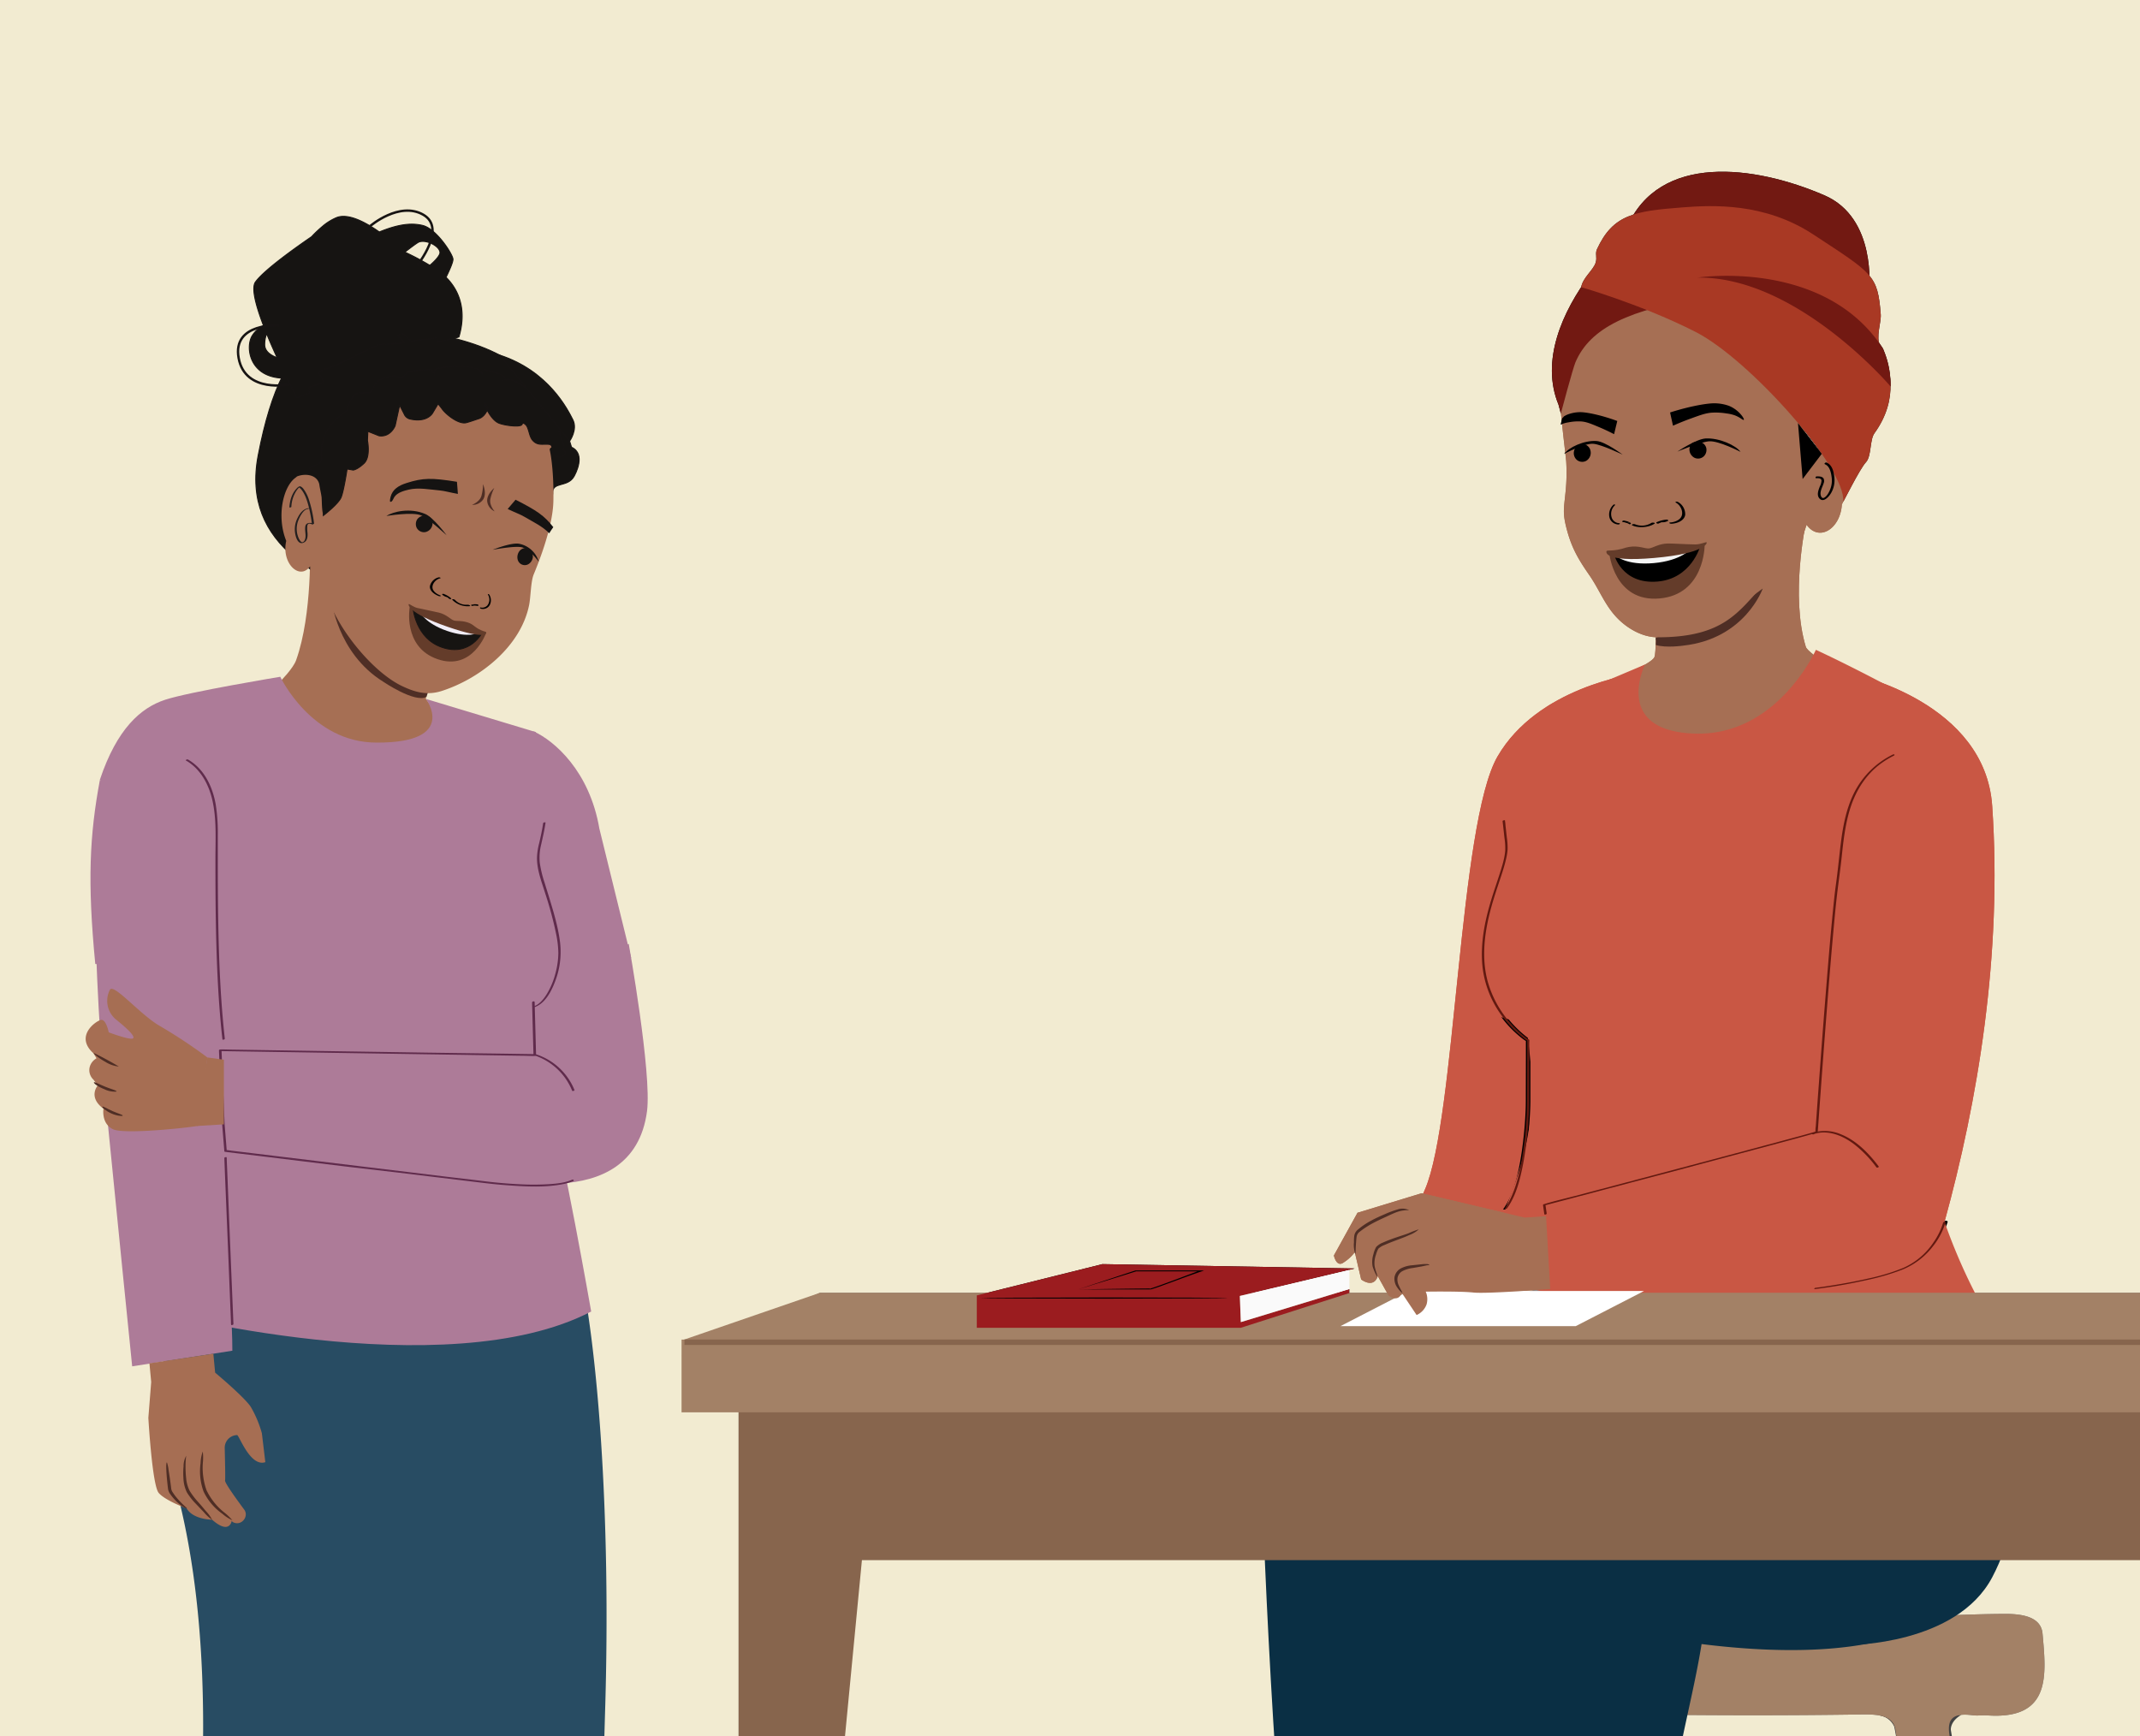 <svg xmlns="http://www.w3.org/2000/svg" viewBox="0 0 1303.15 1057.31"><rect x="0" y="0" width="1303.15" height="1057.31" fill="#808080" stroke="none"/><defs><style>.cls-1{fill:#f2ebd1;}.cls-2{fill:#a66f54;}.cls-3{fill:#c95744;}.cls-4{fill:#284c63;}.cls-5{fill:#4f2e25;}.cls-10,.cls-11,.cls-6{fill:#161412;}.cls-10,.cls-11,.cls-12,.cls-6{stroke:#171413;stroke-miterlimit:10;}.cls-6{stroke-width:0.61px;}.cls-7{fill:#010101;}.cls-8{fill:#231f1f;}.cls-9{fill:#151312;}.cls-10{stroke-width:0.6px;}.cls-11{stroke-width:0.64px;}.cls-12{fill:none;stroke-width:1.47px;}.cls-13{fill:#643c2a;}.cls-14{fill:#f1edf6;}.cls-15{fill:#ad7b98;}.cls-16{fill:#a66e53;}.cls-17{fill:#602b4c;}.cls-18{fill:#787878;}.cls-19{fill:#424242;}.cls-20{fill:#212121;}.cls-21{fill:#3b3b3b;}.cls-22{fill:#5e5e5e;}.cls-23{fill:#fff;}.cls-24{fill:#8e8e8e;}.cls-25{fill:#fafafa;}.cls-26{fill:#353535;}.cls-27{fill:#f5f5f5;}.cls-28{fill:#a38166;}.cls-29{fill:#0a2f44;}.cls-30{fill:#721912;}.cls-31{fill:#a93924;}.cls-32{fill:#621910;}.cls-33{fill:#87654d;}.cls-34{fill:#9b1c1f;}</style></defs><g id="Layer_12" data-name="Layer 12"><polyline class="cls-1" points="1321.67 1083.1 1321.67 -9.35 -25.9 -9.35 -25.9 1083.1"/><path class="cls-2" d="M260.29,350.33s-.87,62.17-1.16,68.42l.26,6.86,28.39,38.31c-17.46,2.94-75.4,26.18-104.18,9.79l-12.92-58.78s7.84-7.88,9.63-12.88c10.15-28.37,8.4-71.06,8.4-71.06"/></g><g id="Layer_10" data-name="Layer 10"><path class="cls-3" d="M999.66,409.7c-6.31.7-63.53,9.09-87.77,51-23.61,40.88-25.41,220.19-44.1,263.46C847.9,768.57,854.11,808.47,833,866.85l-84.26,10,106,17.63s71.31-36,102.19-258.27C966.42,567.8,999.66,409.7,999.66,409.7Z"/><path class="cls-4" d="M343,729.24l9.69,41.23c10.58,46,19.7,148.95,15.72,273.57L362,1269.12l-.13,16.48c14.77.55-59.91,8.38-75.31,5.08a179.32,179.32,0,0,0-68.59-1.47l-11.7,2a122.08,122.08,0,0,1-68.69-8.48l-36.05-21s47.3-211.91,3.75-362.38c-25.19-87,23.14-147.87,46.71-185.48Z"/><path class="cls-3" d="M999.66,409.7c-6.31.7-63.53,9.09-87.77,51-23.61,40.88-25.41,220.19-44.1,263.46C847.9,768.57,854.11,808.47,833,866.85l-84.26,10,106,17.63s71.31-36,102.19-258.27C966.42,567.8,999.66,409.7,999.66,409.7Z"/><path class="cls-5" d="M201.74,364.81s3.39,32.72,31.55,50.26c0,0,19.2,13.11,26.42,9.31l2.73-8.7Z"/><path class="cls-6" d="M316.31,374.69c-8-11.51-5.15-26.05.57-37.88,5.47-11.32,3-32.56,17.25-26.81.27.11-1.58-11.94,2.36-9.54-.28-7.44,9-3.4,13-10.26.8-1.38,7.55-13.68-1.47-17.89-16.89-58.93-65.56-65.11-92.08-70.7-52.05-11-82.73-7.3-98.7,75.58C146.5,332.83,196.38,355.51,247,371.8c21.64,7,46.77,16.83,69.63,3.35Z"/><path class="cls-6" d="M275.82,157.66c-.45-3.3-10.16-18.43-18.55-20.4-6-1.41-13.56-1.21-26.3,4-8.23-5.83-18.87-11.58-26-8.76a32.88,32.88,0,0,0-8.19,5h0l-.14.14a71.08,71.08,0,0,0-6.89,6.49c-9.37,6.42-28.91,20.24-34.18,27.58-2.62,3.65.25,14.44,4.87,26.5a17,17,0,0,0-6.87,6.26c-4.34,7.07-1.69,26.55,21.17,25.79,3.51,7.14,6.07,11.95,6.07,11.95l7.56-2.84s-.1-1.24-.25-3.4l9.17-3.33-3.43-6.12a43.66,43.66,0,0,1,6.88-2.6c9-3.59,19.49-9.43,28.37-13.4,4.1-1.83,12.92-.51,17.1-2.15a16.07,16.07,0,0,0-4.38-4l3.38-1.31c2.5,2.22,4.59,4.15,5.21,4.9,3.67-1.4,11.79-1.07,15.44-2.52.23,1,.44,2,.61,3,3.34-1.34,9.66-1.93,13-3.29,3.91-13.21,2.2-26.26-7.86-36.3C273.87,164.22,276.05,159.28,275.82,157.66ZM161.18,209.79a19.06,19.06,0,0,1,1.19-6.61c2,4.92,4.21,9.91,6.38,14.62C165,216.44,161.17,214,161.18,209.79Zm106.58-55.11c-.86,2.17-3.69,4.93-6,6.9l-.88-.5a156.85,156.85,0,0,0-14.35-7.55c3.88-3,7.73-5.89,8.72-6.22C260.41,145.62,269.25,150.89,267.76,154.68Z"/><path class="cls-2" d="M322.56,260.37c.09.13.2.25.3.38a4.83,4.83,0,0,1-.2-.69ZM336,267.8c.15.26.32.53.5.79l.08-.26S336.08,267.49,336,267.8ZM203.71,373.6c9.13,17.95,26.36,37.1,41,44.11,7.19,3.43,14.84,6.06,24.17,3.08,23.4-7.48,48.35-27.15,53.36-52.54.92-4.68,1-13.95,2.65-18.19,2-4.91,11.77-28.23,12.09-44.91.4-20.34-2.23-31.34-2.23-31.34.32-3.35,7.73.59,6.83-2.47l-1.37-.44a1.41,1.41,0,0,1,.28,1.47,11.23,11.23,0,0,1-4-3.78l0,.06c-2.35.28-4.09-1.32-5.3-3.44-.1.32,0,1.05.38,1.16a7.18,7.18,0,0,1-4.85-3.63c-.1.31,0,1.05-.06,1.36a13,13,0,0,1-3.77-3.35c.18.51,8.26,1.79,8.19,2-2.14-.35,0,1.09-1.22-1L328.51,260c-1.81-.24-2.07.81-3-.88.24.42.17-3.75.07-3.44-2.05-.66-1.44-.62-2.85-2.1-.1.31-6.23.24-6.33.55-1.71-.55-1.76,1.16-2.72-.53.24.42,1.65-.92,1.89-.49-2.15-.35-3.34.72-4.54-1.4.24.43-5.64-5.6-5.64-5.6-2.15-.35-2,.41-3.32-1.39.49.85-9.26-3.62-9.12-2.89-1.7-.54,1.25,7.3.19,5.93-.1.31-3.62-2.21-3.62-2.21-1.81-.23.25,2.16-.72.47-.1.31-.06,1.36.28,1.47-2.35.28-4.53-1.11-6.18-3,.48.85.63,1.59.87,2-1.71-.55-3.18-.68-4.48-2.48-.1.32.28,1.47.62,1.58a7.09,7.09,0,0,1-5.26-2.38c-.1.32.39,1.16.62,1.58a5.06,5.06,0,0,1-3.89-1.94l.62,1.58c-1.36-.44-2.59-.14-4.43-1.42-.1.31.48.84.38,1.16a12.88,12.88,0,0,1-3.31-1.42c-.1.32.72,1.27.38,1.16-1.37-.44-2.59-.14-4.1-1.31.24.42.38,1.15.62,1.58-1.36-.44-2.83-.57-4-1.63a2.42,2.42,0,0,0,.28,1.47c-1.37-.44-2.59-.14-4.09-1.32-.11.32.38,1.16.62,1.58a18.32,18.32,0,0,1-4.1-1.31c-.1.31.48.84.72,1.27-1.36-.44-2.83-.57-4.33-1.74-.2.62,0,1.05-.06,1.36-1-.33-1.61-.86-2.63-1.19l-1.91.07c-6.79,4.73-23.43,13.2-23.43,13.2-13.3,5.05-18.23,19.67-19.8,25.73s-1.88,32.26-1.88,32.26c-1-2.74-.89-8.27-1.1-11.11-.32-2.52-1.09-5.49-1.41-8-1.46-6-8.78-6.63-13.54-4.7l-1,.83c-7.5,5.4-11.59,23.53-5.58,38.42-3.12,13.68,8.2,24.29,14.52,15.5l.19,5.78"/><path class="cls-7" d="M284.78,368.23a9.29,9.29,0,0,1-7.71-2.92c-.4-.45-2.15-.68-1.58,0a13.08,13.08,0,0,0,10.55,3.8c.33-.05.35-.28,0-.5a2.06,2.06,0,0,0-1.29-.34"/><path class="cls-7" d="M274.71,364.35a14.8,14.8,0,0,0-4.48-2.67,1.16,1.16,0,0,0-.82,0c-.18.08-.26.24-.1.39a5.77,5.77,0,0,0,2.47,1.42,1.12,1.12,0,0,0,.92-.05c.22-.18,0-.4-.24-.47a4.52,4.52,0,0,1-2-1.15l-.92.39a13.2,13.2,0,0,1,4,2.4,1.06,1.06,0,0,0,.91.18c.21,0,.48-.22.25-.43"/><path class="cls-7" d="M268,362.49c-1.94-.66-4-2.2-4.51-3.92-.78-2.6,1.71-5.78,4.58-6.4.31-.06.23-.3,0-.44a1.71,1.71,0,0,0-1.11-.11,7.16,7.16,0,0,0-5.14,5.21c-.29,2,1.18,3.88,3.35,5.15a10.92,10.92,0,0,0,2.08,1c.29.1.86.18,1.07,0s0-.36-.3-.45"/><path class="cls-7" d="M288.67,368.39a.26.26,0,0,1,.36-.28,2.52,2.52,0,0,0,1.67,0l.33.77a7.39,7.39,0,0,0-3.4.1.59.59,0,0,1-.6-.28c-.09-.15-.15-.43.07-.49"/><path class="cls-7" d="M287.1,368.2a8.3,8.3,0,0,1,3.8-.1.68.68,0,0,1,.46.39.27.27,0,0,1-.13.38"/><path class="cls-7" d="M292.66,369.91a4.23,4.23,0,0,0,4.12-1.24,5.69,5.69,0,0,0,.36-6.55c-.12-.2,0-.36.22-.36a.79.79,0,0,1,.62.42,6.38,6.38,0,0,1,.46,5.8,4.61,4.61,0,0,1-4.1,2.83,5,5,0,0,1-1.5-.15c-.2-.06-.52-.25-.54-.5s.18-.3.36-.25"/><path class="cls-8" d="M191.24,318.73a74,74,0,0,0-3.06-14.26A22.21,22.21,0,0,0,185,298a5.18,5.18,0,0,0-1.94-1.78c-.95-.35-1.85.64-2.44,1.25-2.94,3.07-4.14,7.36-4.41,11.5,0,.13,1.19,0,1.21-.32a19.53,19.53,0,0,1,2.91-9.53A11.84,11.84,0,0,1,182,297c.18-.17.38-.32.55-.49s.34-.24.19-.14l-1,.22c-.09,0,.4.23.52.31a7.16,7.16,0,0,1,1.51,1.55c2.07,2.75,3.19,6.24,4.07,9.52a85.61,85.61,0,0,1,2.1,11.13c0,.2,1.26,0,1.22-.33Z"/><path class="cls-9" d="M336.94,321c-5.48-7-10-10.12-23-16.7l-.21.26c-1.23,1.43-.54.63-1.77,2.08l-2.81,3.3c4.31,2.09,7.69,3.25,10.3,4.81,4.94,2.94,11,5.76,15,10Q335.63,322.8,336.94,321Z"/><path class="cls-9" d="M278.28,293.71c.15,1.89.06.83.22,2.73l.33,4.32c-4.71-.83-8.13-1.87-11.16-2.13-6-.53-12.91-1.9-18.82-.47-2.82.68-6.87,1.74-8.7,4.48-.5.74-1.32,3.31-2.49,2.89-.48-.17.08-2.56.14-2.8,1.16-4.81,5-7.1,9.87-8.63,9.87-3.13,15-3.22,30.59-.72"/><path class="cls-8" d="M191.08,318.8c-1.76-.55-4.61-.81-5.12,1.54s.33,4.59.06,6.86c-.12,1-.53,2.47-1.57,2.9-1.3.54-2.48-2.11-2.82-3a14.08,14.08,0,0,1-.18-9.62,21.75,21.75,0,0,1,1.92-4.05c.89-1.42,2.26-3.29,4.07-3.48.33,0,1.32-.59.53-.5-3.25.34-5.29,3-6.65,5.74a15,15,0,0,0-1.74,8.46c.2,2.33,1.44,8.11,5,6.9,2.62-.91,2.84-3.67,2.69-6.05a19.59,19.59,0,0,1-.13-4.19,1.93,1.93,0,0,1,.63-1.32c.6-.36,1.73.1,2.34.29.28.08,1.35-.37,1-.48Z"/><path class="cls-9" d="M319,333.83c2.16-.43,4,1.12,4.84,2.63a5.14,5.14,0,0,1,.64,2.76,5.7,5.7,0,0,1-2.65,4.29,4.44,4.44,0,0,1-5.39-.66c-1.88-1.83-1.66-4.94-.42-6.85a4.9,4.9,0,0,1,3-2.17"/><path class="cls-9" d="M299.94,334.8s11.49-4.64,16.26-3.67a15.51,15.51,0,0,1,11.88,10.94s-5.72-8-10.66-8.88C312.69,332.37,299.94,334.8,299.94,334.8Z"/><path class="cls-9" d="M262.1,315.27c-1.63-1.64-4.21-1.5-5.86-.78a5.19,5.19,0,0,0-2.24,1.84,5.38,5.38,0,0,0-.29,5,5,5,0,0,0,5.15,2.71,5.52,5.52,0,0,0,4.54-5.27,4.94,4.94,0,0,0-1.3-3.54"/><path class="cls-9" d="M272,326s-7.93-10.82-13-13c-9.23-4-19.82-1.45-23.69,1.21,0,0,16-2.71,21.25-.32C261.47,316.13,272,326,272,326Z"/><path class="cls-10" d="M336.08,272.53c-1.46,9,12.59,5.52,6.86,1.35,2.13-3.91-3.22-7.53-1.68-11.72a8.07,8.07,0,0,0-.63.53s1.48-5.16.17-6.94-7.73-8.13-7.73-8.13l-2.89,1c.1-.11,1.46-1.51.59-2.91s-11.67-12.38-20.13-14.53a6.48,6.48,0,0,0-.85-.19l-4,.68-.14,0,.15,0c.73-.16,2.32-.63,1.89-1.57a3.13,3.13,0,0,0-1.32-1.19,31.69,31.69,0,0,0-4.87-2.11v0l-.57-.17-.55-.19v0a30.8,30.8,0,0,0-5.19-1.12,3.16,3.16,0,0,0-1.76.19c-.91.51.12,1.82.61,2.38l.11.11-.1-.1-2.87-2.9c-.26-.12-.52-.24-.8-.34-8.13-3.18-23.3-.57-24.83.07s-1.24,2.57-1.22,2.71l-1.76-2.5s-11.19.68-13.29,1.36-3.83,3.38-3.83,3.38-3.39.13-4.37-.58-7.56.42-11,3c-2.18,1.66-2.29,3.86-3.64,5.51h0c-.76.92-1.23,1.54-1.23,1.54l-6.46.07c-5.4.75-7.34,10.77-7.34,10.77-12.83,8.33-16.38,17.8-15.59,29.49.31,4.5-12.38,4.86-5,7.06s6.09,27.37,6.09,27.37,9.18-7,10.84-11.11,3.61-17.2,3.61-17.2l3.72.64s2.46-.18,6.6-4.09,2.09-13.92,2.09-13.92l.24-5.56,6.81,2.71c7.09,1,9.81-6.15,9.81-6.15l2.74-12.51,2.73,5.37a5.2,5.2,0,0,0,3.32,3c10.68,2.56,14-3.53,14-3.53l3.36-5.66,2.08,2.61c2,3.19,9.47,9.47,14.42,9,1.3-.12,7.31-2.29,8.26-2.55,3.45-1.14,5.11-4.89,5.63-6.31-.28-.53-.51-1.15-.76-1.7-1-2.1-1.91-1.65-.94.46,1.67,3.61,4.75,8.94,8.53,10.34s12.11,2.37,13.64,1c1-.94-.1-1.46,1.24-1a4.72,4.72,0,0,1,2.38,2.72c1.12,2.6,1.35,5.95,3.42,8,3,3,5.84,1.73,9.72,2.12A1.81,1.81,0,0,1,336.08,272.53Z"/><path class="cls-11" d="M346.88,268.59s5-7,1.93-13-14.67-29.68-44.61-39.36Z"/><path class="cls-12" d="M176.6,234.08s-27.31,5.73-31.28-16.05,24.58-19.85,24.58-19.85"/><path class="cls-12" d="M225.44,137.64s17.69-15.22,32.28-6.91-3.63,30.8-3.63,30.8"/><path class="cls-13" d="M273.42,379.08c-9.28-3.2-23.91-9.52-23.91-9.52S245,394,266.45,401.39s29.66-16.18,29.66-16.18S282.69,382.28,273.42,379.08Z"/><path class="cls-10" d="M273.51,379.11c-4.41-1.52-21.92-8.43-21.92-8.43s1.55,18,17.49,23.46c17.29,6,24.65-9.18,24.65-9.18Z"/><path class="cls-14" d="M273.46,379.86c-4.4-1.52-17.56-6.92-17.56-6.92s3.1,6.69,16.33,11.25,19.11,1.14,19.11,1.14Z"/><path class="cls-13" d="M295.9,384.83c-.42-.28-1-.21-3.14-1.16-3.53-1.58-4.08-3-6.66-4.14-4.39-1.92-7.89-1.06-9.85-1.74s-4.19-3.51-8.83-4.71c-2.72-.7-9.61-2-13.37-2.89-2.26-.56-4.52-2.33-5-2.38-.71-.05-1.16,5.35,23.51,13.86S296.5,385.22,295.9,384.83Z"/><path class="cls-5" d="M294.12,294.82s2.49,5.66.08,9.33a7.73,7.73,0,0,1-6.77,3.27s4.71-1.77,5.75-5.51A27.07,27.07,0,0,0,294.12,294.82Z"/><path class="cls-5" d="M301,297.12s-4.8,3.91-4.31,8.28a7.71,7.71,0,0,0,4.54,6s-3.39-3.72-2.62-7.51A27,27,0,0,1,301,297.12Z"/><path class="cls-15" d="M259.39,425.61l66.93,20.19,27.36,137.83-18.39,94.45C342.07,696.28,360,798.63,360,798.63c-88.26,46-266.33.75-276.39-3.16C71.12,790.61,89,685.93,90.2,678s19.41-93.53,19.41-93.53h0L88.53,489.63l-27.72-14.8c10.43-31.17,24.94-43.85,39.74-48.72s70.13-14,70.13-14,18.89,40.08,58.55,40.08C279.37,452.47,259.39,425.61,259.39,425.61Z"/><path class="cls-15" d="M384.34,583.32,365,504.64c-6-35.21-27.53-53.55-39.88-59.21l-5.91,3.51L310.4,587.16v23.36Z"/><path class="cls-15" d="M58,562s1.12,56.41,6.49,110.5c6.31,63.81,16,159.51,16,159.51l61-9.51c0-34.75-7.15-83.32-11.89-122.11l-1.83-110.29Z"/><path class="cls-16" d="M126.28,643.91A313.43,313.43,0,0,0,97.76,625c-11.93-6.6-28.39-26.28-30.8-22.36a14.76,14.76,0,0,0,3.45,18c6.4,5.13,12.14,10.33,10.6,11.65s-14.8-3.66-14.8-3.66-1.62-8.32-4.82-7.55-16,9.89-4.54,20.26l1.92,3.08c-4.54,2.69-5.74,8.11-2.7,12.11a8.74,8.74,0,0,0,.91,1l2.58,3.41s-6.28,7,3.45,14.19c0,0-1.5,9,5.78,12.5,6.66,3.22,43.93-.72,51.09-1.94a6.73,6.73,0,0,0,1.16-.26C122.29,684.7,126.28,643.91,126.28,643.91Z"/><path class="cls-15" d="M301.75,610.52l.88,24.24-168.53-3-3.51,53.65-1,14.95,166.11,14.84S385.3,742.53,394,676.68c3-23.16-11.13-101.9-11.13-101.9Z"/><path class="cls-17" d="M324,610.3l.76,28.19.11,4,.8-.59-5.14-.08-13.91-.21L286,641.34,260.9,641l-27.6-.43-27.74-.42-26-.41-21.86-.33-15.79-.25c-2.47,0-5-.17-7.44-.11h-.33c-.27,0-.81.25-.8.59l1.06,24.94c.3,7.16.39,14.35,1,21.49l1.22,15c0,.21.31.31.48.33l6.51.79,17.22,2.08,24.47,3,28.26,3.42L242.14,714l25.35,3.07,18.89,2.28,8.84,1.07q7.36.9,14.77,1.41c10.87.76,22.26,1.35,33-.8a29.82,29.82,0,0,0,6-1.79c.91-.39.1-1.17-.64-.85-4.36,1.89-9.33,2.37-14,2.69a155.92,155.92,0,0,1-17.43.07q-10.49-.47-20.91-1.75l-6.3-.76-17-2-24.24-2.94-28-3.38L192,706.87l-25.54-3.09-19.07-2.31-6.15-.74c-1.06-.13-2.16-.36-3.23-.39a2.7,2.7,0,0,1-.41-.05l.47.33L137,687.32l-.23-2.77c0-.18,0-.35,0-.53h0c-.05-1-.09-2-.13-3.08l-1.34-31.76-.41-9.72-.8.59,5.14.08,13.91.21,20.66.32,25.08.39,27.61.43,27.73.43,26,.4,21.86.34,15.79.24c2.48,0,5,.17,7.45.12h.32c.28,0,.81-.25.8-.58l-.76-28.19-.11-4c0-.76-1.49-.53-1.47.11Z"/><path class="cls-5" d="M72.28,649.44A19.08,19.08,0,0,1,64,646.51c-4.15-2.31-7.19-5-6.9-5.32,5.23,2.54,10.33,5.29,15.26,8.25Z"/><path class="cls-5" d="M71,664.69a13.88,13.88,0,0,1-7.53-1.47c-4.15-1.61-6.56-3.66-6.27-4.14s3.2,1.17,6.94,2.68S71.07,664,71,664.69Z"/><path class="cls-5" d="M74.73,679.35c0,.4-3.33.29-6.9-1.32s-5.82-3.67-5.49-4.14,2.83,1.24,6.2,2.71S74.81,678.8,74.73,679.35Z"/><path class="cls-15" d="M60.81,475c-6.28,33.76-7.64,61.77-2.79,112l72.33,3.58L112.94,469.31Z"/><polygon class="cls-16" points="126.28 643.91 136.34 645.32 136.34 684.66 119.88 685.66 126.28 643.91"/><path class="cls-17" d="M330.75,501.21c-.58,4.1-1.46,8.13-2.4,12.16A41,41,0,0,0,327,522.1c-.11,7.66,2.93,15.18,5.17,22.4a223.65,223.65,0,0,1,6.55,24.55A61.24,61.24,0,0,1,340,580.26a48.85,48.85,0,0,1-1.77,12.49,46.62,46.62,0,0,1-5.3,12.65c-1.92,3.07-4.51,6.33-8.07,7.49-1,.32-.07.62.53.43,6.43-2.1,10.22-9.42,12.49-15.28a50,50,0,0,0,3.2-23.87c-1-8.55-3.42-16.92-5.9-25.14-1.17-3.9-2.41-7.79-3.6-11.68a66.9,66.9,0,0,1-2.88-12,32.14,32.14,0,0,1,.78-10.79c1-4.52,2.08-9,2.73-13.59.06-.44-1.38-.17-1.44.23Z"/><path class="cls-17" d="M325.22,642.6a37.42,37.42,0,0,1,23.19,21.6c.15.4,1.58-.05,1.44-.39A37.8,37.8,0,0,0,326.4,642c-.36-.11-1.66.46-1.18.61Z"/><path class="cls-17" d="M113.3,463.14c8.91,5.13,14,14.83,16.13,24.6,2.53,11.57,1.76,23.71,1.75,35.47,0,23.6.15,47.22,1.27,70.79.62,13,1.54,26,3,38.92,0,.42,1.51.11,1.45-.39-2.63-23.61-3.57-47.38-4-71.12-.21-11.81-.26-23.63-.27-35.44,0-5.84,0-11.68,0-17.51a110.87,110.87,0,0,0-1.22-18.3c-1.85-10.94-7-22-17-27.69-.38-.21-1.72.35-1.16.67Z"/><path class="cls-17" d="M136.61,705.23,137,715.3l1,24.2,1.2,29.29,1,25.34.35,8.42.1,2.57a5.6,5.6,0,0,0,.06,1.36s0,.13,0,.18c0,.45,1.47.16,1.44-.39l-.41-10.07-1-24.2-1.2-29.29-1-25.34-.35-8.42-.11-2.57a5.6,5.6,0,0,0-.05-1.36.55.55,0,0,1,0-.18c0-.45-1.47-.16-1.45.39Z"/><path class="cls-16" d="M148.67,919.2c-5.11-6.89-11.82-16.24-11.61-17.65s0-11-.21-19.48a7.75,7.75,0,0,1,7.55-8.2c1.17,0,8,19.62,17.17,16.49l-2.1-17.58a67.77,67.77,0,0,0-6.78-16.12c-4.07-6.12-21.68-20.8-21.68-20.8l-1.1-11.54L91,830.19l1.07,11.35-1.73,21.84s2.32,41,6.29,45.7,17,9.43,17,9.43c4.12,6.94,15.53,6.89,15.53,6.89,10.67,9.4,11.93.77,11.93.77a2.83,2.83,0,0,0,1.14.91C147.19,929.27,151.76,923.29,148.67,919.2Z"/><path class="cls-5" d="M123.48,883.87a22.71,22.71,0,0,0-1.34,7.07,36.11,36.11,0,0,0,1.8,17.25,34.65,34.65,0,0,0,11.39,13.55,24.36,24.36,0,0,0,6.18,4,34.14,34.14,0,0,0-5.27-5,38.74,38.74,0,0,1-10.47-13.25,41.11,41.11,0,0,1-2.26-16.57A30.87,30.87,0,0,0,123.48,883.87Z"/><path class="cls-5" d="M113.38,886.5a12.85,12.85,0,0,0-1.6,6.41,45,45,0,0,0-.09,7.16,21.34,21.34,0,0,0,2.12,8.69,39.1,39.1,0,0,0,5.5,7l4.94,5.19a23.22,23.22,0,0,0,4.94,4.49,22.61,22.61,0,0,0-3.89-5.35c-1.28-1.58-2.85-3.44-4.64-5.46a44.38,44.38,0,0,1-5.14-6.77,21.1,21.1,0,0,1-2.19-8,61.5,61.5,0,0,1-.35-6.91A51.2,51.2,0,0,1,113.38,886.5Z"/><path class="cls-5" d="M101.66,890.51c-.8,0-.41,7.33.65,16.07a7.09,7.09,0,0,0,1.44,3.34,25.49,25.49,0,0,0,1.94,2.48,28.38,28.38,0,0,0,3.81,3.7c2.38,1.9,4.19,2.63,4.3,2.41s-1.34-1.29-3.37-3.36q-1.77-1.8-3.35-3.75a28.7,28.7,0,0,1-1.73-2.41,5.51,5.51,0,0,1-1.1-2.54c-.5-4.47-1.14-8.39-1.6-11.27A20.78,20.78,0,0,0,101.66,890.51Z"/></g><g id="Layer_11" data-name="Layer 11"><path class="cls-2" d="M1099.66,318.66s-9.55,44.06,0,75.23c1.32,4.35,27.61,20.1,27.61,20.1l-38.47,22.23c-17.63,2.78-49.72,29.07-73.86,23.65-10.53-2.37-36.36-29.17-43.57-37.22l5-6.81s29.73-10.87,31.2-16,1.22-49.84,1.22-49.84"/><path class="cls-18" d="M947.07,1060.82c1.92-11.08-3.74-18.54-18.39-16.61-4.86.64-9.95.11-14.94.1-22.13,0-26.49-11.25-26.51-30.33,0-20.76,4-30.88,25.9-30.9q76.3,0,152.6,0v6c51.86,0,103.72-6.06,155.59-6.31,11.25,0,21.6,2.25,22.48,12,2.26,25.23,5.45,52.49-33.57,49.8-3-.21-6,.31-9-.09-13.59-1.85-15.68,3.64-13.9,13.32,5.8,31.35,11.11,55.32,16.42,86.73,12.51,73.87,25.11,147.73,37.23,221.65,3.34,20.38,2.64,20.2-23.39,19.81-8-.12-11.41-2.13-12.53-8.91-11.74-71.33-26.57-162.87-38.23-234.21.16-14.75-2.16-8.86-2.39-23.54a5.26,5.26,0,0,0-1.48-3.73,22.23,22.23,0,0,0-.44-4.31c-4.55-24.4-4.43-33.36-8.27-57.85-1.28-8.12-8.64-9.63-20-9.46-45.81.69-91.64.61-137.45,0-10.48-.13-17.45,1.85-18.67,9.52-4,25.3-4.51,34.29-9.16,59.51a12.84,12.84,0,0,0-.16,4.68c-.34,11.61-2.08,23.07-3.64,34.56-1.17,1.79-2.14,12.53-2.64,15.57-11.19,69-22.71,129.61-34.64,198.56-3.5,20.25-4,19.75-29.28,19.45-10.11-.12-11.27-3-10-10.4C907.34,1267.43,928.34,1168.9,947.07,1060.82Z"/><path d="M841.24,950.27c-.45-6.52-1.21-13-2.18-19.43a299.85,299.85,0,0,0-9.76-42.49,303,303,0,0,0-15.77-41.1c-4.2-8.93,16.79-17.23,11.63-25.44,115.78-22,327.15,6.75,327.15,6.75s87.22,30,61.21,115.11c-34.48,112.79-285.13,41.46-371.07,7.1Z"/><path class="cls-19" d="M946.39,1054.39a4.11,4.11,0,0,1-.42-.9c-2.58-8.8-4.91-9.76-4.91-9.76l7.05.09,0-.1,2.64.13,36.8.44c-4.74,2.75-6.68,6-7.45,7.8a117.39,117.39,0,0,0-4.48,19.06c-1.41,8.16,2.29,9.75,10.56,9.64,27-.35,54-.13,81.08-.13,26.09,0,52.2-.4,78.27.2,10.49.24,12.64-3,11.17-11.47-2.22-12.72-2.22-13.33-3.21-18a11.86,11.86,0,0,0-9.86-6.94l50.71-.21c-7,4.06-6.38,9.2-6.38,9.2h0c3,17.85,3.76,26.67,7.32,49.14,1.81,11.4,5,22.92,6.85,34.32-11.33,2.33-24,5-35.28,7.8q-2.13-13.82-4.25-27.62c-1.3-8.48-4.32-11.8-14.7-11.71q-81.18.72-162.36,0c-10.66-.09-14.3,2.74-15.73,12.12-1.35,8.94-2.74,17.87-4.11,26.8a300.87,300.87,0,0,1-31.78-14.13C938.66,1101.69,942,1081.6,946.39,1054.39Z"/><path d="M1075.87,871.31a.43.43,0,0,1-.22.06v-.55Z"/><path d="M1181.77,894.33s-11.06-45,43.06-58c0,0-56,3.67-47.93,58Z"/><path d="M1185.71,831.71c-99.71-16.11-294-34.86-338.85-20.22-37.26,12.15-50.64,33.61-48.16,100.86,3.73,101.42,12.78,270,30.57,373.48,0,0,109.83,26.12,122.59,3.43,0,0,9.58-194.35,52-318.66,23.71-69.44,123.66-98.19,186.23-112.47C1188.3,849.38,1186.73,840.59,1185.71,831.71Z"/><path d="M1008.45,385.3s10.41-4.91,16.86-6.27,17.26-.27,48.11-23.66c0,0-10.62,30.55-48.3,34.76,0,0-10.58,1.58-16.8-.37Z"/><path class="cls-2" d="M989,192.37a3.52,3.52,0,0,1-.41.65l.42-.3Zm-16.71,4.25v.29c.26-.22.52-.44.75-.66C973,195.9,972.25,196.62,972.25,196.62Zm125.89,128.79,1.95-5.85c7.59,10.6,20.55,2.5,21.49-12.43,4.17-7.41,10-32.19,4-40l-.73-1.14c-4.28-3.4-12-5-15.27.71-1.09,2.48-.25,5.62-1.34,8.1-1.08,2.83-5.16,8.19-7,10.69,0,0-2.24-14.33-2-21s-4.81-25.85-16.87-35c0,0-.16-23.5-5.67-30.39l-1.93-.65c-1.15,0-1.9.39-3,.42,0-.35.37-.71.35-1.41-1.89.74-3.43.43-5,.46.38-.35,1.13-.72,1.13-1.08a19.58,19.58,0,0,1-4.59.11c.38-.36,1.12-1.08,1.12-1.43-1.9.75-3.06.08-4.59.11a2.53,2.53,0,0,0,.73-1.42c-1.51.74-3,.42-4.57.46.37-.36.74-1.07,1.11-1.43-1.89.74-3.05.07-4.58.11-.38,0,.75-.72.74-1.07a14.61,14.61,0,0,1-3.82.44c0-.35.75-.72.75-1.07-2.28.75-3.44.08-5,.11l1.11-1.43a5.39,5.39,0,0,1-4.56.81c.37-.36,1.12-1.08,1.11-1.43a7.59,7.59,0,0,1-6.1.85c.39,0,1.12-1.08,1.12-1.43-1.88,1.44-3.41,1.13-5.33,1.17.38-.35.74-1.07,1.49-1.79-2.26,1.46-4.91,2.22-7.23,1.23.38,0,.74-1.07.73-1.42-1.49,1.43,1.33-.39-.59-.69,0,0-4.36,1.5-4.37,1.15-1.5,1.09,3.89-6,2-6,.36-.72-11,.9-10.2.18-1.88,1.45-1.51.72-3.81.42,0,0-7.83,4.39-7.46,4-1.87,1.8-2.77.35-5.06,0,.37-.36,1.41,1.44,1.78,1.08-1.49,1.44-1-.32-2.94-.28,0-.35-6.3-2.13-6.31-2.48-1.88,1.09-1.25,1.23-3.55,1.28,0-.35-1.34,3.9-1,3.54-1.49,1.44-1.45.29-3.37,0l-1.86,1.35c-1.87,1.79.73,1-1.56.67,0-.24,8.64.9,9,.43a14,14,0,0,1-4.87,2.28c0-.35.36-1.06.36-1.41a7.71,7.71,0,0,1-6.07,2.25c.39,0,.75-.72.74-1.07-1.87,1.79-4.13,2.9-6.45,1.9v-.06a12,12,0,0,1-5.29,2.64,1.52,1.52,0,0,1,.73-1.42l-1.53,0c-1.84,2.85-3.69,5.34-4.37,8.87,0,0-12.9,20.39-12.22,33.35s3.56,35,4.07,40.63a112.61,112.61,0,0,1-.28,17.58c-1.06,11.34-2.21,13.38.86,24.66,3,10.92,7,17.68,13.48,27,6.74,9.72,9.9,19.77,18.91,28,5.94,5.41,14.2,9.89,22.69,9.9,40.29.06,49.15-15.63,63.9-31.21"/><path d="M959.37,220.6c8.79-20.64,32.27-32.5,80.43-39.5s86.31,9.78,86.31,9.78c-24.06-68.65-94.17-64.76-109.82-64.39s-89.07,66.82-67.24,119.92l1.42,5.39S957.77,224.35,959.37,220.6Z"/><path d="M1138.18,176.23s4.79-43.47-27.18-57.29c-42.72-18.46-100.57-25.7-120.2,19.3Z"/><path class="cls-20" d="M1136.27,281.47c3.42-3.61,2.25-13.61,5.16-17.64,15.24-21.11,9.76-41.31,3.48-53.24-2.74-5.19.73-14.49.37-19.1-1.87-24.11-4.66-24.79-41.13-48.75-29.69-19.49-61.35-17.85-79.66-16.45-29.33,2.25-42.23,4.38-52,25.44-1.27,2.75.22,4.91-.82,8.21-1.48,4.66-7.75,9-8.82,14.93,0,0,37,10.57,69.77,27.29s91.69,83,89.81,103.31C1122.35,306.11,1132.49,285.47,1136.27,281.47Z"/><path d="M1151.25,235.31s-57-67.08-117.58-66.26c0,0,77.31-11.92,113,43.25l.87,2.22a53.6,53.6,0,0,1,3.66,18.3Z"/><path d="M1094.88,257.64l2.83,34.06,11.64-15.33S1099.05,263,1094.88,257.64Z"/><path d="M1106.32,291.18c1.09,0,2.75,0,2.89,1.42a8.43,8.43,0,0,1-1,3.55c-.88,2.31-2.16,5.42-.15,7.51,2.51,2.6,5.85-1.45,7-3.47a15.42,15.42,0,0,0,2-9.19c-.31-3.39-1.22-7.86-4.73-9.32-.68-.28-1.87.69-.93,1.08,2.89,1.2,3.65,5.2,4,8a14.62,14.62,0,0,1-1.42,8.41c-.7,1.43-1.75,3.2-3.24,3.95-1.06.54-1.79-.56-2-1.52-.63-2.43,1.09-5.06,1.76-7.32a3.45,3.45,0,0,0-.1-3c-.85-1.19-2.68-1.2-4-1.19-.91,0-1.24,1.19-.14,1.17Z"/><path d="M995.7,319.27a10.91,10.91,0,0,0,9.93-.86c.62-.4,2.73-.07,1.86.49-3.7,2.4-9.85,2.76-13.53,1-.37-.18-.31-.46.14-.62a2.42,2.42,0,0,1,1.6,0"/><path d="M1008.69,318.07a17.72,17.72,0,0,1,6.1-1.66,1.36,1.36,0,0,1,.94.27c.19.15.23.37,0,.5a6.76,6.76,0,0,1-3.35.85,1.31,1.31,0,0,1-1-.38c-.19-.28.15-.47.43-.47a5.33,5.33,0,0,0,2.7-.7l.95.78a15.69,15.69,0,0,0-5.45,1.51,1.3,1.3,0,0,1-1.12-.1c-.23-.13-.48-.43-.15-.6"/><path d="M1017.11,318.14c2.47-.12,5.36-1.27,6.54-3.15,1.77-2.84,0-7.24-3.18-8.95-.34-.19-.17-.45.17-.53a2,2,0,0,1,1.33.25,8.56,8.56,0,0,1,4.22,7.73c-.32,2.46-2.65,4.23-5.6,5a13.86,13.86,0,0,1-2.74.44c-.37,0-1.05-.08-1.24-.37s.14-.43.5-.44"/><path d="M991.13,318.12a.31.31,0,0,0-.32-.45,2.91,2.91,0,0,1-1.94-.59l-.63.82a8.73,8.73,0,0,1,3.91,1.28.68.68,0,0,0,.79-.14c.16-.13.32-.45.08-.6"/><path d="M993,318.44a9.6,9.6,0,0,0-4.38-1.42.8.8,0,0,0-.66.31.34.34,0,0,0,0,.5"/><path d="M986,318.58a5.07,5.07,0,0,1-4.36-2.89,7.2,7.2,0,0,1,1.74-8,.3.3,0,0,0-.13-.52.94.94,0,0,0-.85.3,8,8,0,0,0-2.47,6.78,5.65,5.65,0,0,0,3.83,4.79,5.85,5.85,0,0,0,1.79.34.9.9,0,0,0,.8-.42c.11-.3-.12-.42-.35-.42"/><path d="M966,271a5.28,5.28,0,0,0-7.52,3.77,5.52,5.52,0,0,0,1.43,5,5.12,5.12,0,0,0,5.91.9A5.67,5.67,0,0,0,968.4,274a5,5,0,0,0-2.45-3"/><path d="M988.12,276.85s-10.51-7.88-15.79-8.29c-7.72-.58-17.11,3.91-19.75,7.79,0,0,12.41-6.67,17.83-6.1C975.6,270.79,988.12,276.85,988.12,276.85Z"/><path d="M1030.37,269.82c2.1-1.15,5.51-.93,6.93.27a5.36,5.36,0,0,1,1.67,2.47,5.5,5.5,0,0,1-1.19,5.05,5.11,5.11,0,0,1-5.86,1.17,5.66,5.66,0,0,1-2.94-6.53c.11-.41-.33-1.21,1.36-2.13"/><path d="M1021.43,275s11.48-7.69,17.21-8c8.36-.44,18.46,4.23,21.26,8.16,0,0-13.33-6.91-19.21-6.44C1035.07,269.22,1021.43,275,1021.43,275Z"/><path d="M950.39,258.52a3.32,3.32,0,0,0,.2-.58c.1-.62.21-1.25.33-1.87a4.83,4.83,0,0,0,.31-1.23.13.13,0,0,1,0-.05,7.9,7.9,0,0,0,1.11-1.22,17.72,17.72,0,0,1,1.87-1,21.5,21.5,0,0,1,7.94-1.59c3.23-.06,11.8,1.38,22.69,5.37-.36,1.52-.73,3-1.1,4.57-.28,1.16-.56,2.31-.85,3.47-3.65-1.9-6.82-3.32-9.23-4.33-5.09-2.15-7.71-3.22-10.91-3.43a30.4,30.4,0,0,0-7.58.55,19.55,19.55,0,0,0-4.17,1.09C950.8,258.32,950.6,258.42,950.39,258.52Z"/><path d="M1017,251.15c.32,1.53.65,3.06,1,4.59.26,1.17.51,2.33.77,3.49,4.36-1.94,8.13-3.39,11-4.43,6-2.19,9.15-3.29,12.88-3.53a40.5,40.5,0,0,1,8.76.5,24,24,0,0,1,4.78,1.07c3.47,1.26,5.17,3.14,5.64,2.84s-.73-2-.84-2.16a19,19,0,0,0-8.17-6.4,26.91,26.91,0,0,0-9.12-1.54c-3.74,0-13.78,1.47-26.67,5.57"/><line class="cls-21" x1="982.23" y1="574.28" x2="982.15" y2="575.94"/><path d="M914.26,500.15l.34,3,.8,7.23a41.72,41.72,0,0,1,.47,7.65c-.35,4.61-1.77,9.13-3.17,13.51-1.77,5.59-3.73,11.12-5.43,16.74-4,13.18-6.74,27.16-5.19,41a61.85,61.85,0,0,0,12.43,30.39,65.75,65.75,0,0,0,13.77,13.65c.25.18.83.42,1,.68-.13-.2-.08,0-.08.17v.93l0,8.65-.06,23.94c0,3,0,6-.15,9a239.21,239.21,0,0,1-2.38,25.06c-1.49,9.88-3.52,20.11-8,29.14a36.08,36.08,0,0,1-3.17,5.32c-.32.44,1,.33,1.15.32a2.62,2.62,0,0,0,1.65-.8c5.61-7.72,8-17.7,9.83-26.91a217.65,217.65,0,0,0,3.44-28c.23-3.45.41-6.91.42-10.37l0-21.2,0-11.31V634.4c0-.38.14-1-.08-1.36s-.62-.43-.84-.58c-.75-.54-1.49-1.1-2.21-1.68a67.47,67.47,0,0,1-7.11-6.62,64.23,64.23,0,0,1-15.1-26.44c-3.72-13.43-2.28-27.81,1-41.17,1.52-6.18,3.47-12.24,5.47-18.27,1.65-4.95,3.39-9.9,4.58-15a39.37,39.37,0,0,0,1-6.1,41.42,41.42,0,0,0-.48-7.54c-.36-3.27-.48-6.68-1.1-9.91,0-.12,0-.24,0-.36-.06-.59-2.92,0-2.83.76Z"/><path class="cls-3" d="M1121.65,681.77,1117,693.66c6.36,6.67,12.54,13.56,18.73,20.44,13.7,15.22,27.92,30.39,44.71,42,1.12-4.11,2.55-8,3.6-11.79,20.28-73.57,35.36-162.9,29.1-253.62-4.32-62.68-82.9-79.72-82.9-79.72l-13,118.58Z"/><path d="M1152.45,459.11a52.76,52.76,0,0,0-24,23.46c-4.73,9.41-6.8,19.86-8.13,30.23-1.09,8.57-1.85,17.18-3.07,25.74-.79,5.61-1.41,11.24-2,16.87-1.88,17.32-3.52,34.68-5.13,52q-2.52,27.07-4.87,54.17-.84,9.51-1.66,19c-.17,2.06-.35,4.11-.52,6.16a27.74,27.74,0,0,0-.28,3.27c0,.13,0,.28,0,.41l1.21-.94c-7.29,2.19-14.7,4.07-22,6q-19.93,5.34-39.89,10.58-22.68,6-45.38,11.93l-38.11,10c-6,1.58-12.16,3-18.18,4.75l-.26.07c-.51.13-1.29.53-1.2,1.17l.78,5.47c.15,1.06,3,.4,2.83-.76l-.78-5.47-1.2,1.17,15-3.92,36.29-9.5q22.59-5.91,45.17-11.86,20.65-5.45,41.31-10.94c8.26-2.21,16.55-4.37,24.77-6.74l1.31-.38c.39-.12,1.16-.43,1.21-1q1-11.61,2-23.21,2.25-25.92,4.63-51.82c1.64-17.9,3.31-35.8,5.19-53.67,1.38-13.21,3.33-26.35,4.7-39.55,1.07-10.24,2.23-20.57,5.43-30.4,3.37-10.36,9.29-19.77,18.14-26.28a54.28,54.28,0,0,1,7.89-4.8c1.74-.87.16-2-1.16-1.32Z"/><path d="M1104.8,691l.48-.19c.33-.14-.24.07-.06,0l.31-.11c.25-.07.51-.15.77-.21a9.74,9.74,0,0,1,2-.36,17.25,17.25,0,0,1,2.74-.12c6.54.22,12.63,3.33,17.74,7.22a71.26,71.26,0,0,1,13.31,13.84c.68.91,3.4-.13,2.61-1.18-8.63-11.37-22.55-24.65-38.27-21.23a12.51,12.51,0,0,0-2.78.89c-.46.22-1.11.75-.71,1.31s1.42.36,1.9.12Z"/><path class="cls-22" d="M1139.77,1001.54s-.07,0-.1-.07C1139.54,1001.25,1139.58,1001.29,1139.77,1001.54Z"/><polygon class="cls-18" points="1386.59 787.22 1470.88 825.72 415.03 825.72 499.32 787.22 1386.59 787.22"/><polygon class="cls-19" points="449.79 838.28 533.68 838.28 481.23 1384.13 449.79 1384.13 449.79 838.28"/><rect class="cls-19" x="416.79" y="825.69" width="1049.44" height="3.31"/><path class="cls-23" d="M1001.15,786.12l-41.59,21.41H816.27l41.57-21.41h143.31"/><path class="cls-24" d="M1040.69,789.84l-101.34,1.28-7.66-2.23-4.32-1.11,3.45-1.23,7-2.53,102.12-.7a3.73,3.73,0,0,1,3.64,3h0a2.94,2.94,0,0,1-2.69,3.53Z"/><polygon points="594.82 808.54 594.82 788.81 671.32 769.77 824.95 772.43 755 789.15 755.6 805.08 821.62 784.98 821.62 787.4 755.6 808.54 594.82 808.54"/><path d="M747.66,790.44c0,.18-33.74.34-75.34.34s-75.34-.16-75.34-.34,33.73-.35,75.34-.35S747.66,790.21,747.66,790.44Z"/><path d="M656,785.16l12.47-.17c7.83-.12,18.72-.28,31.71-.39l.5.39c.05-.11,0-.22-.16-.3a.71.71,0,0,0-.29,0h.18l.42-.13.88-.27,1.78-.6,3.65-1.29,7.51-2.76,16-6,.23-.09.31.62H691.85c-10.58,3.35-19.46,6.07-25.79,8L656,785.33l9.51-3.16c6.15-2,15.09-5,25.89-8.54h41.8l-1.63.62-.25.08c-5.5,1.87-10.87,3.85-16,5.75l-7.56,2.76-3.64,1.3-1.84.59-.91.29-.5.14h-.53a1,1,0,0,1-.41,0c-.18-.09-.26-.23-.2-.36l.49.38H667.94Z"/><polygon class="cls-25" points="821.62 784.98 821.62 773.36 755 789.15 755.6 805.08 821.62 784.98"/><path class="cls-2" d="M944,784.91s-38.2,3.06-46.8,2.16-29-.54-29-.54a11.48,11.48,0,0,1,.51,7.77,11.27,11.27,0,0,1-6.07,6.47l-9-13.45c-2.43,6.26-8.06,1.6-8.06,1.6L839,777.09c-2.66,7.88-10.12,2-10.12,2L825,762.49a26.15,26.15,0,0,1-7.59,6.77c-3.83,1.82-5.14-4.76-5.14-4.76l14.38-26,39-11.89,62.82,14.83,13-.87"/><path d="M850.94,736.52a58,58,0,0,0-7.37,2.71c-2.68,1.17-5.66,2.44-8.66,4.1a44.26,44.26,0,0,0-8,5.41,6,6,0,0,0-2.26,4,26.94,26.94,0,0,0-.15,3.7,16.63,16.63,0,0,0,.8,7.14c.24,0,.13-2.62.47-7,.09-1.09.16-2.35.34-3.52a4.61,4.61,0,0,1,1.89-3,51.52,51.52,0,0,1,7.8-5.1c2.9-1.58,5.78-2.87,8.45-4.11s5-2.35,7-3a21.19,21.19,0,0,1,6.81-.93A9.14,9.14,0,0,0,850.94,736.52Z"/><path d="M857.67,751c-3.89,1.47-9.48,2.94-15.4,5.59a11.46,11.46,0,0,0-4.23,2.73,15.67,15.67,0,0,0-1.67,4.32,15.43,15.43,0,0,0-.51,7.6,30.46,30.46,0,0,0,1.92,4.66,12.74,12.74,0,0,0,.88,1.61,6.63,6.63,0,0,0-.25-1.83,31.33,31.33,0,0,1-1.34-4.68,15.11,15.11,0,0,1,.84-7,16.18,16.18,0,0,1,1.47-3.67,10.9,10.9,0,0,1,3.59-2.16c5.72-2.55,11.31-4.26,15.12-6.07a17.29,17.29,0,0,0,5.87-3.51A53.93,53.93,0,0,0,857.67,751Z"/><path d="M851.91,783a8.24,8.24,0,0,1-.9-4.8,6,6,0,0,1,3.42-4.39,19.31,19.31,0,0,1,6-1.7l5.35-.94c1.36-.26,2.59-.6,3.38-.71a5.5,5.5,0,0,1,1.25,0c.13-.06-.26-.63-1.24-.73a22.7,22.7,0,0,0-3.69.15l-5.41.57a18.14,18.14,0,0,0-6.69,1.76,7.54,7.54,0,0,0-4.24,5.78,9.3,9.3,0,0,0,1.43,5.6c1.79,2.7,3.29,3.78,3.46,3.75S853.08,785.66,851.91,783Z"/><path d="M1182.09,744.6a40.65,40.65,0,0,1-5.84,12,41.66,41.66,0,0,1-17.7,15,121.54,121.54,0,0,1-20.71,6.29c-6.92,1.6-13.91,2.9-20.93,4-3.72.61-7.45,1.18-11.19,1.64-.65.08-2.1.47-2.21,1.28s1.13.82,1.65.76c10.49-1.3,20.94-3.16,31.26-5.45a144.22,144.22,0,0,0,22.14-6.44A46.21,46.21,0,0,0,1178,759.12a44.33,44.33,0,0,0,8-15c.35-1.31-3.52-.75-3.86.52Z"/><path class="cls-26" d="M1005.09,336.36c11.86-1.05,30.95-4.22,30.95-4.22s0,29.87-27.5,32.29S978,337.11,978,337.11,993.23,337.4,1005.09,336.36Z"/><path d="M1005,336.37c5.64-.5,28.28-3.51,28.28-3.51s-5.41,19.46-25.8,21.26c-22.11,1.94-26.62-16.59-26.62-16.59Z"/><path class="cls-27" d="M1004.8,337.29c5.64-.5,22.71-3,22.71-3s-5.6,7.12-22.51,8.61-22.85-4.43-22.85-4.43Z"/><path class="cls-26" d="M976.55,335.38c.58-.21,3.54-.08,6.32-.58,4.63-.84,3.78-1.17,7.14-1.75,5.73-1,9.61,1.13,12.12.9s6-3,11.78-3c3.4,0,11.89.55,16.59.57,2.83,0,6-1.44,6.62-1.34.85.15-.19,6.8-31.74,9.58S975.74,335.67,976.55,335.38Z"/><path class="cls-2" d="M1099.66,318.66s-9.55,44.06,0,75.23c1.32,4.35,27.61,20.1,27.61,20.1l-38.47,22.23c-17.63,2.78-49.72,29.07-73.86,23.65-10.53-2.37-36.36-29.17-43.57-37.22l5-6.81s29.73-10.87,31.2-16,1.22-49.84,1.22-49.84"/><path class="cls-28" d="M947.07,1060.82c1.92-11.08-3.74-18.54-18.39-16.61-4.86.64-9.95.11-14.94.1-22.13,0-26.49-11.25-26.51-30.33,0-20.76,4-30.88,25.9-30.9q76.3,0,152.6,0v6c51.86,0,103.72-6.06,155.59-6.31,11.25,0,21.6,2.25,22.48,12,2.26,25.23,5.45,52.49-33.57,49.8-3-.21-6,.31-9-.09-13.59-1.85-15.68,3.64-13.9,13.32,5.8,31.35,11.11,55.32,16.42,86.73,12.51,73.87,25.11,147.73,37.23,221.65,3.34,20.38,2.64,20.2-23.39,19.81-8-.12-11.41-2.13-12.53-8.91-11.74-71.33-26.57-162.87-38.23-234.21.16-14.75-2.16-8.86-2.39-23.54a5.26,5.26,0,0,0-1.48-3.73,22.23,22.23,0,0,0-.44-4.31c-4.55-24.4-4.43-33.36-8.27-57.85-1.28-8.12-8.64-9.63-20-9.46-45.81.69-91.64.61-137.45,0-10.48-.13-17.45,1.85-18.67,9.52-4,25.3-4.51,34.29-9.16,59.51a12.84,12.84,0,0,0-.16,4.68c-.34,11.61-2.08,23.07-3.64,34.56-1.17,1.79-2.14,12.53-2.64,15.57-11.19,69-22.71,129.61-34.64,198.56-3.5,20.25-4,19.75-29.28,19.45-10.11-.12-11.27-3-10-10.4C907.34,1267.43,928.34,1168.9,947.07,1060.82Z"/><path class="cls-29" d="M841.24,950.27c-.45-6.52-1.21-13-2.18-19.43a299.85,299.85,0,0,0-9.76-42.49,303,303,0,0,0-15.77-41.1c-4.2-8.93,16.79-17.23,11.63-25.44,115.78-22,327.15,6.75,327.15,6.75s87.22,30,61.21,115.11c-34.48,112.79-285.13,41.46-371.07,7.1Z"/><path d="M1075.87,871.31a.43.43,0,0,1-.22.06v-.55Z"/><path d="M1181.77,894.33s-11.06-45,43.06-58c0,0-56,3.67-47.93,58Z"/><path class="cls-29" d="M1184.31,758.38s74.63,115.38,28.85,202.08c-21.81,41.29-87.09,41.26-87.09,41.26l-67-84.2V778.26Z"/><path class="cls-29" d="M1155.71,831.71c-99.71-16.11-294-34.86-338.85-20.22-37.26,12.15-50.64,33.61-48.16,100.86,3.73,101.42,12.78,270,30.57,373.48,0,0,109.83,26.12,122.59,3.43,0,0,9.58-194.35,52-318.66,23.71-69.44,123.66-98.19,186.23-112.47C1158.3,849.38,1156.73,840.59,1155.71,831.71Z"/><path class="cls-29" d="M847.3,829.47s16.15.36,38.09,5.65a89,89,0,0,1-1.87-17.73q3.91-2.91,8.19-5.9a247.93,247.93,0,0,1,34.09,20.2,295.81,295.81,0,0,1,35.46,29.24,257.57,257.57,0,0,1,29.17,33.19c2.46,3.37,37.83,6.81,40.08,10.31-.4,0-1.72,20.19-2.11,20.22,32,54.77-18.29,135.82-15.16,233.22,2.76,85.53,3,65.2,8.08,110.64-13.91,38.4-118.67,30-118.67,30C888,1166.56,847.3,829.47,847.3,829.47Z"/><path class="cls-3" d="M1001.73,404.66l-58.06,24.57c-1.07.62-11.53,9.49-12.57,10.15-5.38,21.37-13,37.78-17.42,59-7.13,34.55-14.73,68.84-17.64,104,2,2.54,4,5.07,6,7.56,5.59,6.81,13,11.56,22.64,11.2,2.1-.08,3.27,2.73,3.92,4.13l1.15.75,3.9,35.42a197.21,197.21,0,0,1-12.92,64l-19.15,51.82,148.45,36.19c33.73,5.5,35.4,1.41,49.53,1.63a449.49,449.49,0,0,0,45.38-1.88c11.09-.94,19.83.37,30.58-2.72,5.28-1.52,13-1.87,17.84-4.55,1.55-.87,13.34-8,12.88-9.81-.15-.59-1.21-4.28-1.49-4.8-42.65-80.4-40.77-157.19-40.77-157.19s25-189.89,11.4-201.22c-8.31-7-53.19-29.7-69.6-37.2,0,0-23.46,52.62-73.78,51S1001.73,404.66,1001.73,404.66Z"/><path class="cls-5" d="M1008.45,388.3s10.41-4.91,16.86-6.27,17.26-.27,48.11-23.66c0,0-10.62,30.55-48.3,34.76,0,0-10.58,1.58-16.8-.37Z"/><path class="cls-2" d="M989,192.37a3.52,3.52,0,0,1-.41.65l.42-.3Zm-16.71,4.25v.29c.26-.22.52-.44.75-.66C973,195.9,972.25,196.62,972.25,196.62Zm125.89,128.79,1.95-5.85c7.59,10.6,20.55,2.5,21.49-12.43,4.17-7.41,10-32.19,4-40l-.73-1.14c-4.28-3.4-12-5-15.27.71-1.09,2.48-.25,5.62-1.34,8.1-1.08,2.83-5.16,8.19-7,10.69,0,0-2.24-14.33-2-21s-4.81-25.85-16.87-35c0,0-.16-23.5-5.67-30.39l-1.93-.65c-1.15,0-1.9.39-3,.42,0-.35.37-.71.35-1.41-1.89.74-3.43.43-5,.46.38-.35,1.13-.72,1.13-1.08a19.58,19.58,0,0,1-4.59.11c.38-.36,1.12-1.08,1.12-1.43-1.9.75-3.06.08-4.59.11a2.53,2.53,0,0,0,.73-1.42c-1.51.74-3,.42-4.57.46.37-.36.74-1.07,1.11-1.43-1.89.74-3.05.07-4.58.11-.38,0,.75-.72.74-1.07a14.61,14.61,0,0,1-3.82.44c0-.35.75-.72.75-1.07-2.28.75-3.44.08-5,.11l1.11-1.43a5.39,5.39,0,0,1-4.56.81c.37-.36,1.12-1.08,1.11-1.43a7.59,7.59,0,0,1-6.1.85c.39,0,1.12-1.08,1.12-1.43-1.88,1.44-3.41,1.13-5.33,1.17.38-.35.74-1.07,1.49-1.79-2.26,1.46-4.91,2.22-7.23,1.23.38,0,.74-1.07.73-1.42-1.49,1.43,1.33-.39-.59-.69,0,0-4.36,1.5-4.37,1.15-1.5,1.09,3.89-6,2-6,.36-.72-11,.9-10.2.18-1.88,1.45-1.51.72-3.81.42,0,0-7.83,4.39-7.46,4-1.87,1.8-2.77.35-5.06,0,.37-.36,1.41,1.44,1.78,1.08-1.49,1.44-1-.32-2.94-.28,0-.35-6.3-2.13-6.31-2.48-1.88,1.09-1.25,1.23-3.55,1.28,0-.35-1.34,3.9-1,3.54-1.49,1.44-1.45.29-3.37,0l-1.86,1.35c-1.87,1.79.73,1-1.56.67,0-.24,8.64.9,9,.43a14,14,0,0,1-4.87,2.28c0-.35.36-1.06.36-1.41a7.71,7.71,0,0,1-6.07,2.25c.39,0,.75-.72.74-1.07-1.87,1.79-4.13,2.9-6.45,1.9v-.06a12,12,0,0,1-5.29,2.64,1.52,1.52,0,0,1,.73-1.42l-1.53,0c-1.84,2.85-3.69,5.34-4.37,8.87,0,0-12.9,20.39-12.22,33.35s3.56,35,4.07,40.63a112.61,112.61,0,0,1-.28,17.58c-1.06,11.34-2.21,13.38.86,24.66,3,10.92,7,17.68,13.48,27,6.74,9.72,9.9,19.77,18.91,28,5.94,5.41,14.2,9.89,22.69,9.9,40.29.06,49.15-15.63,63.9-31.21"/><path class="cls-30" d="M959.37,220.6c8.79-20.64,32.27-32.5,80.43-39.5s86.31,9.78,86.31,9.78c-24.06-68.65-94.17-64.76-109.82-64.39s-89.07,66.82-67.24,119.92l1.42,5.39S957.77,224.35,959.37,220.6Z"/><path class="cls-30" d="M1138.18,176.23s4.79-43.47-27.18-57.29c-42.72-18.46-100.57-25.7-120.2,19.3Z"/><path class="cls-31" d="M1136.27,281.47c3.42-3.61,2.25-13.61,5.16-17.64,15.24-21.11,9.76-41.31,3.48-53.24-2.74-5.19.73-14.49.37-19.1-1.87-24.11-4.66-24.79-41.13-48.75-29.69-19.49-61.35-17.85-79.66-16.45-29.33,2.25-42.23,4.38-52,25.44-1.27,2.75.22,4.91-.82,8.21-1.48,4.66-7.75,9-8.82,14.93,0,0,37,10.57,69.77,27.29s91.69,83,89.81,103.31C1122.35,306.11,1132.49,285.47,1136.27,281.47Z"/><path class="cls-30" d="M1151.25,235.31s-57-67.08-117.58-66.26c0,0,77.31-11.92,113,43.25l.87,2.22a53.6,53.6,0,0,1,3.66,18.3Z"/><path d="M1094.88,257.64l2.83,34.06,11.64-15.33S1099.05,263,1094.88,257.64Z"/><path d="M1106.32,291.18c1.09,0,2.75,0,2.89,1.42a8.43,8.43,0,0,1-1,3.55c-.88,2.31-2.16,5.42-.15,7.51,2.51,2.6,5.85-1.45,7-3.47a15.42,15.42,0,0,0,2-9.19c-.31-3.39-1.22-7.86-4.73-9.32-.68-.28-1.87.69-.93,1.08,2.89,1.2,3.65,5.2,4,8a14.62,14.62,0,0,1-1.42,8.41c-.7,1.43-1.75,3.2-3.24,3.95-1.06.54-1.79-.56-2-1.52-.63-2.43,1.09-5.06,1.76-7.32a3.45,3.45,0,0,0-.1-3c-.85-1.19-2.68-1.2-4-1.19-.91,0-1.24,1.19-.14,1.17Z"/><path d="M995.7,319.27a10.91,10.91,0,0,0,9.93-.86c.62-.4,2.73-.07,1.86.49-3.7,2.4-9.85,2.76-13.53,1-.37-.18-.31-.46.14-.62a2.42,2.42,0,0,1,1.6,0"/><path d="M1008.69,318.07a17.72,17.72,0,0,1,6.1-1.66,1.36,1.36,0,0,1,.94.27c.19.15.23.37,0,.5a6.76,6.76,0,0,1-3.35.85,1.31,1.31,0,0,1-1-.38c-.19-.28.15-.47.43-.47a5.33,5.33,0,0,0,2.7-.7l.95.78a15.69,15.69,0,0,0-5.45,1.51,1.3,1.3,0,0,1-1.12-.1c-.23-.13-.48-.43-.15-.6"/><path d="M1017.11,318.14c2.47-.12,5.36-1.27,6.54-3.15,1.77-2.84,0-7.24-3.18-8.95-.34-.19-.17-.45.17-.53a2,2,0,0,1,1.33.25,8.56,8.56,0,0,1,4.22,7.73c-.32,2.46-2.65,4.23-5.6,5a13.86,13.86,0,0,1-2.74.44c-.37,0-1.05-.08-1.24-.37s.14-.43.5-.44"/><path d="M991.13,318.12a.31.31,0,0,0-.32-.45,2.91,2.91,0,0,1-1.94-.59l-.63.82a8.73,8.73,0,0,1,3.91,1.28.68.68,0,0,0,.79-.14c.16-.13.32-.45.08-.6"/><path d="M993,318.44a9.6,9.6,0,0,0-4.38-1.42.8.8,0,0,0-.66.31.34.34,0,0,0,0,.5"/><path d="M986,318.58a5.07,5.07,0,0,1-4.36-2.89,7.2,7.2,0,0,1,1.74-8,.3.3,0,0,0-.13-.52.94.94,0,0,0-.85.3,8,8,0,0,0-2.47,6.78,5.65,5.65,0,0,0,3.83,4.79,5.85,5.85,0,0,0,1.79.34.9.9,0,0,0,.8-.42c.11-.3-.12-.42-.35-.42"/><path d="M966,271a5.28,5.28,0,0,0-7.52,3.77,5.52,5.52,0,0,0,1.43,5,5.12,5.12,0,0,0,5.91.9A5.67,5.67,0,0,0,968.4,274a5,5,0,0,0-2.45-3"/><path d="M988.12,276.85s-10.51-7.88-15.79-8.29c-7.72-.58-17.11,3.91-19.75,7.79,0,0,12.41-6.67,17.83-6.1C975.6,270.79,988.12,276.85,988.12,276.85Z"/><path d="M1030.37,269.82c2.1-1.15,5.51-.93,6.93.27a5.36,5.36,0,0,1,1.67,2.47,5.5,5.5,0,0,1-1.19,5.05,5.11,5.11,0,0,1-5.86,1.17,5.66,5.66,0,0,1-2.94-6.53c.11-.41-.33-1.21,1.36-2.13"/><path d="M1021.43,275s11.48-7.69,17.21-8c8.36-.44,18.46,4.23,21.26,8.16,0,0-13.33-6.91-19.21-6.44C1035.07,269.22,1021.43,275,1021.43,275Z"/><path d="M950.39,258.52a3.32,3.32,0,0,0,.2-.58c.1-.62.21-1.25.33-1.87a4.83,4.83,0,0,0,.31-1.23.13.13,0,0,1,0-.05,7.9,7.9,0,0,0,1.11-1.22,17.72,17.72,0,0,1,1.87-1,21.5,21.5,0,0,1,7.94-1.59c3.23-.06,11.8,1.38,22.69,5.37-.36,1.52-.73,3-1.1,4.57-.28,1.16-.56,2.31-.85,3.47-3.65-1.9-6.82-3.32-9.23-4.33-5.09-2.15-7.71-3.22-10.91-3.43a30.4,30.4,0,0,0-7.58.55,19.55,19.55,0,0,0-4.17,1.09C950.8,258.32,950.6,258.42,950.39,258.52Z"/><path d="M1017,251.15c.32,1.53.65,3.06,1,4.59.26,1.17.51,2.33.77,3.49,4.36-1.94,8.13-3.39,11-4.43,6-2.19,9.15-3.29,12.88-3.53a40.5,40.5,0,0,1,8.76.5,24,24,0,0,1,4.78,1.07c3.47,1.26,5.17,3.14,5.64,2.84s-.73-2-.84-2.16a19,19,0,0,0-8.17-6.4,26.91,26.91,0,0,0-9.12-1.54c-3.74,0-13.78,1.47-26.67,5.57"/><line class="cls-21" x1="982.23" y1="574.28" x2="982.15" y2="575.94"/><path class="cls-32" d="M915,500l.34,3,.8,7.23a40.91,40.91,0,0,1,.47,7.65c-.35,4.64-1.77,9.18-3.17,13.58-1.78,5.59-3.73,11.12-5.43,16.74-4,13.16-6.73,27.11-5.19,40.91a61.72,61.72,0,0,0,12.39,30.33,66,66,0,0,0,13.77,13.65c.24.17.85.43,1,.68,0,0,0,1,0,1.16l0,8.64-.06,23.95c0,3,0,6-.15,9a237.62,237.62,0,0,1-2.39,25.13c-1.49,9.88-3.51,20.12-8,29.15a35.63,35.63,0,0,1-3.17,5.31c-.11.16,1.18.11,1.44-.24,5.61-7.72,8-17.7,9.82-26.91A216.73,216.73,0,0,0,930.83,681c.22-3.45.41-6.91.42-10.36l0-21.2,0-11.32v-3.53c0-.33.14-1,0-1.31s-.64-.44-.84-.58c-.75-.54-1.49-1.1-2.21-1.68a68.57,68.57,0,0,1-7.12-6.62A64.45,64.45,0,0,1,906,597.9c-3.73-13.44-2.28-27.85,1-41.23,1.51-6.18,3.46-12.24,5.47-18.28,1.64-4.94,3.38-9.89,4.57-15a38.62,38.62,0,0,0,1-6,42.22,42.22,0,0,0-.48-7.53l-.81-7.32a20.68,20.68,0,0,0-.29-2.6,2.09,2.09,0,0,1,0-.36c0-.3-1.49,0-1.45.39Z"/><path class="cls-3" d="M1121.65,681.77,1117,693.66c6.36,6.67,12.54,13.56,18.73,20.44,13.7,15.22,27.92,30.39,44.71,42,1.12-4.11,2.55-8,3.6-11.79,20.28-73.57,35.36-162.9,29.1-253.62-4.32-62.68-82.9-79.72-82.9-79.72l-13,118.58Z"/><path class="cls-32" d="M1152.73,459.43a52,52,0,0,0-23.5,23c-4.72,9.3-6.79,19.66-8.12,29.93-1.12,8.65-1.89,17.32-3.09,26-.78,5.54-1.33,11.11-1.89,16.68-1.71,17.25-3.11,34.53-4.49,51.81q-2.15,26.85-4.09,53.72-.71,9.53-1.38,19.07c-.15,2-.29,4.1-.44,6.15a20.25,20.25,0,0,0-.22,3.2,3.07,3.07,0,0,1,0,.42l.62-.49c-7.35,2.21-14.79,4.13-22.19,6.13q-20.25,5.46-40.52,10.86l-45.86,12.19L959,728.3c-6.15,1.62-12.42,3-18.5,4.89l-.26.06c-.26.07-.66.27-.61.6l.78,5.47c.07.55,1.53.21,1.45-.38l-.78-5.48-.62.6,15.16-4,36.92-9.78q22.83-6,45.65-12.13Q1059,702.6,1079.91,697c8.38-2.25,16.77-4.47,25.11-6.88l1.29-.38c.2-.06.6-.22.62-.48q.81-11.6,1.66-23.18,1.88-25.84,3.9-51.68c1.39-17.72,2.82-35.45,4.49-53.15.59-6.36,1.21-12.72,2-19.07.84-6.94,1.84-13.85,2.57-20.81,1.06-10.14,2.25-20.37,5.46-30.09,3.43-10.38,9.41-19.73,18.29-26.27a54.43,54.43,0,0,1,8-4.88c.89-.45.08-1-.6-.68Z"/><path class="cls-32" d="M1104.51,690.68a7.88,7.88,0,0,1,1.68-.56,18.36,18.36,0,0,1,5.07-.51c6.63.22,12.83,3.35,18,7.3a71.34,71.34,0,0,1,13.4,13.93c.35.46,1.75-.07,1.34-.61-6.06-8-13.51-15.72-23-19.52a25,25,0,0,0-14.52-1.59,12.4,12.4,0,0,0-2.61.83c-.9.44-.09,1.07.61.73Z"/><path class="cls-29" d="M1139.77,1001.54s-.07,0-.1-.07C1139.54,1001.25,1139.58,1001.29,1139.77,1001.54Z"/><rect class="cls-33" x="471.45" y="856.84" width="926.8" height="93.19"/><polygon class="cls-28" points="1386.59 787.22 1470.88 816.27 415.03 816.27 499.32 787.22 1386.59 787.22"/><polygon class="cls-33" points="449.79 858.28 533.68 858.28 481.23 1404.13 449.79 1404.13 449.79 858.28"/><rect class="cls-28" x="415.03" y="815.72" width="1055.85" height="44.3"/><rect class="cls-33" x="416.79" y="815.69" width="1049.44" height="3.31"/><path class="cls-23" d="M1001.15,786.12l-41.59,21.41H816.27l41.57-21.41h143.31"/><polygon class="cls-34" points="594.82 808.54 594.82 788.81 671.32 769.77 824.95 772.43 755 789.15 755.6 805.08 821.62 784.98 821.62 787.4 755.6 808.54 594.82 808.54"/><path d="M747.66,790.44c0,.18-33.74.34-75.34.34s-75.34-.16-75.34-.34,33.73-.35,75.34-.35S747.66,790.21,747.66,790.44Z"/><path d="M656,785.16l12.47-.17c7.83-.12,18.72-.28,31.71-.39l.5.39c.05-.11,0-.22-.16-.3a.71.71,0,0,0-.29,0h.18l.42-.13.88-.27,1.78-.6,3.65-1.29,7.51-2.76,16-6,.23-.09.31.62H691.85c-10.58,3.35-19.46,6.07-25.79,8L656,785.33l9.51-3.16c6.15-2,15.09-5,25.89-8.54h41.8l-1.63.62-.25.08c-5.5,1.87-10.87,3.85-16,5.75l-7.56,2.76-3.64,1.3-1.84.59-.91.29-.5.14h-.53a1,1,0,0,1-.41,0c-.18-.09-.26-.23-.2-.36l.49.38H667.94Z"/><polygon class="cls-25" points="821.62 784.98 821.62 773.36 755 789.15 755.6 805.08 821.62 784.98"/><path class="cls-2" d="M944,784.91s-38.2,3.06-46.8,2.16-29-.54-29-.54a11.48,11.48,0,0,1,.51,7.77,11.27,11.27,0,0,1-6.07,6.47l-9-13.45c-2.43,6.26-8.06,1.6-8.06,1.6L839,777.09c-2.66,7.88-10.12,2-10.12,2L825,762.49a26.15,26.15,0,0,1-7.59,6.77c-3.83,1.82-5.14-4.76-5.14-4.76l14.38-26,39-11.89,62.82,14.83,13-.87"/><path class="cls-5" d="M850.94,736.52a58,58,0,0,0-7.37,2.71c-2.68,1.17-5.66,2.44-8.66,4.1a44.26,44.26,0,0,0-8,5.41,6,6,0,0,0-2.26,4,26.94,26.94,0,0,0-.15,3.7,16.63,16.63,0,0,0,.8,7.14c.24,0,.13-2.62.47-7,.09-1.09.16-2.35.34-3.52a4.61,4.61,0,0,1,1.89-3,51.52,51.52,0,0,1,7.8-5.1c2.9-1.58,5.78-2.87,8.45-4.11s5-2.35,7-3a21.19,21.19,0,0,1,6.81-.93A9.14,9.14,0,0,0,850.94,736.52Z"/><path class="cls-5" d="M857.67,751c-3.89,1.47-9.48,2.94-15.4,5.59a11.46,11.46,0,0,0-4.23,2.73,15.67,15.67,0,0,0-1.67,4.32,15.43,15.43,0,0,0-.51,7.6,30.46,30.46,0,0,0,1.92,4.66,12.74,12.74,0,0,0,.88,1.61,6.63,6.63,0,0,0-.25-1.83,31.33,31.33,0,0,1-1.34-4.68,15.11,15.11,0,0,1,.84-7,16.18,16.18,0,0,1,1.47-3.67,10.9,10.9,0,0,1,3.59-2.16c5.72-2.55,11.31-4.26,15.12-6.07a17.29,17.29,0,0,0,5.87-3.51A53.93,53.93,0,0,0,857.67,751Z"/><path class="cls-5" d="M851.91,783a8.24,8.24,0,0,1-.9-4.8,6,6,0,0,1,3.42-4.39,19.31,19.31,0,0,1,6-1.7l5.35-.94c1.36-.26,2.59-.6,3.38-.71a5.5,5.5,0,0,1,1.25,0c.13-.06-.26-.63-1.24-.73a22.7,22.7,0,0,0-3.69.15l-5.41.57a18.14,18.14,0,0,0-6.69,1.76,7.54,7.54,0,0,0-4.24,5.78,9.3,9.3,0,0,0,1.43,5.6c1.79,2.7,3.29,3.78,3.46,3.75S853.08,785.66,851.91,783Z"/><path class="cls-32" d="M1183.29,744.43a41.11,41.11,0,0,1-5.92,12.14,42.8,42.8,0,0,1-18.35,15.5,123.23,123.23,0,0,1-21,6.39c-7,1.62-14.13,2.95-21.25,4.1-3.72.6-7.46,1.18-11.2,1.64-.68.08-1.21.89-.21.76,10.38-1.29,20.73-3.11,30.93-5.38a141.28,141.28,0,0,0,21.83-6.34,44.61,44.61,0,0,0,18.79-14.13,43.52,43.52,0,0,0,7.86-14.87c.13-.49-1.32-.28-1.45.19Z"/><path class="cls-13" d="M1007.09,336.36c11.86-1.05,30.95-4.22,30.95-4.22s0,29.87-27.5,32.29S980,337.11,980,337.11,995.23,337.4,1007.09,336.36Z"/><path d="M1007,336.37c5.64-.5,28.28-3.51,28.28-3.51s-5.41,19.46-25.8,21.26c-22.11,1.94-26.62-16.59-26.62-16.59Z"/><path class="cls-27" d="M1006.8,337.29c5.64-.5,22.71-3,22.71-3s-5.6,7.12-22.51,8.61-22.85-4.43-22.85-4.43Z"/><path class="cls-13" d="M978.55,335.38c.58-.21,3.54-.08,6.32-.58,4.63-.84,3.78-1.17,7.14-1.75,5.73-1,9.61,1.13,12.12.9s6-3,11.78-3c3.4,0,11.89.55,16.59.57,2.83,0,6-1.44,6.62-1.34.85.15-.19,6.8-31.74,9.58S977.74,335.67,978.55,335.38Z"/></g></svg>